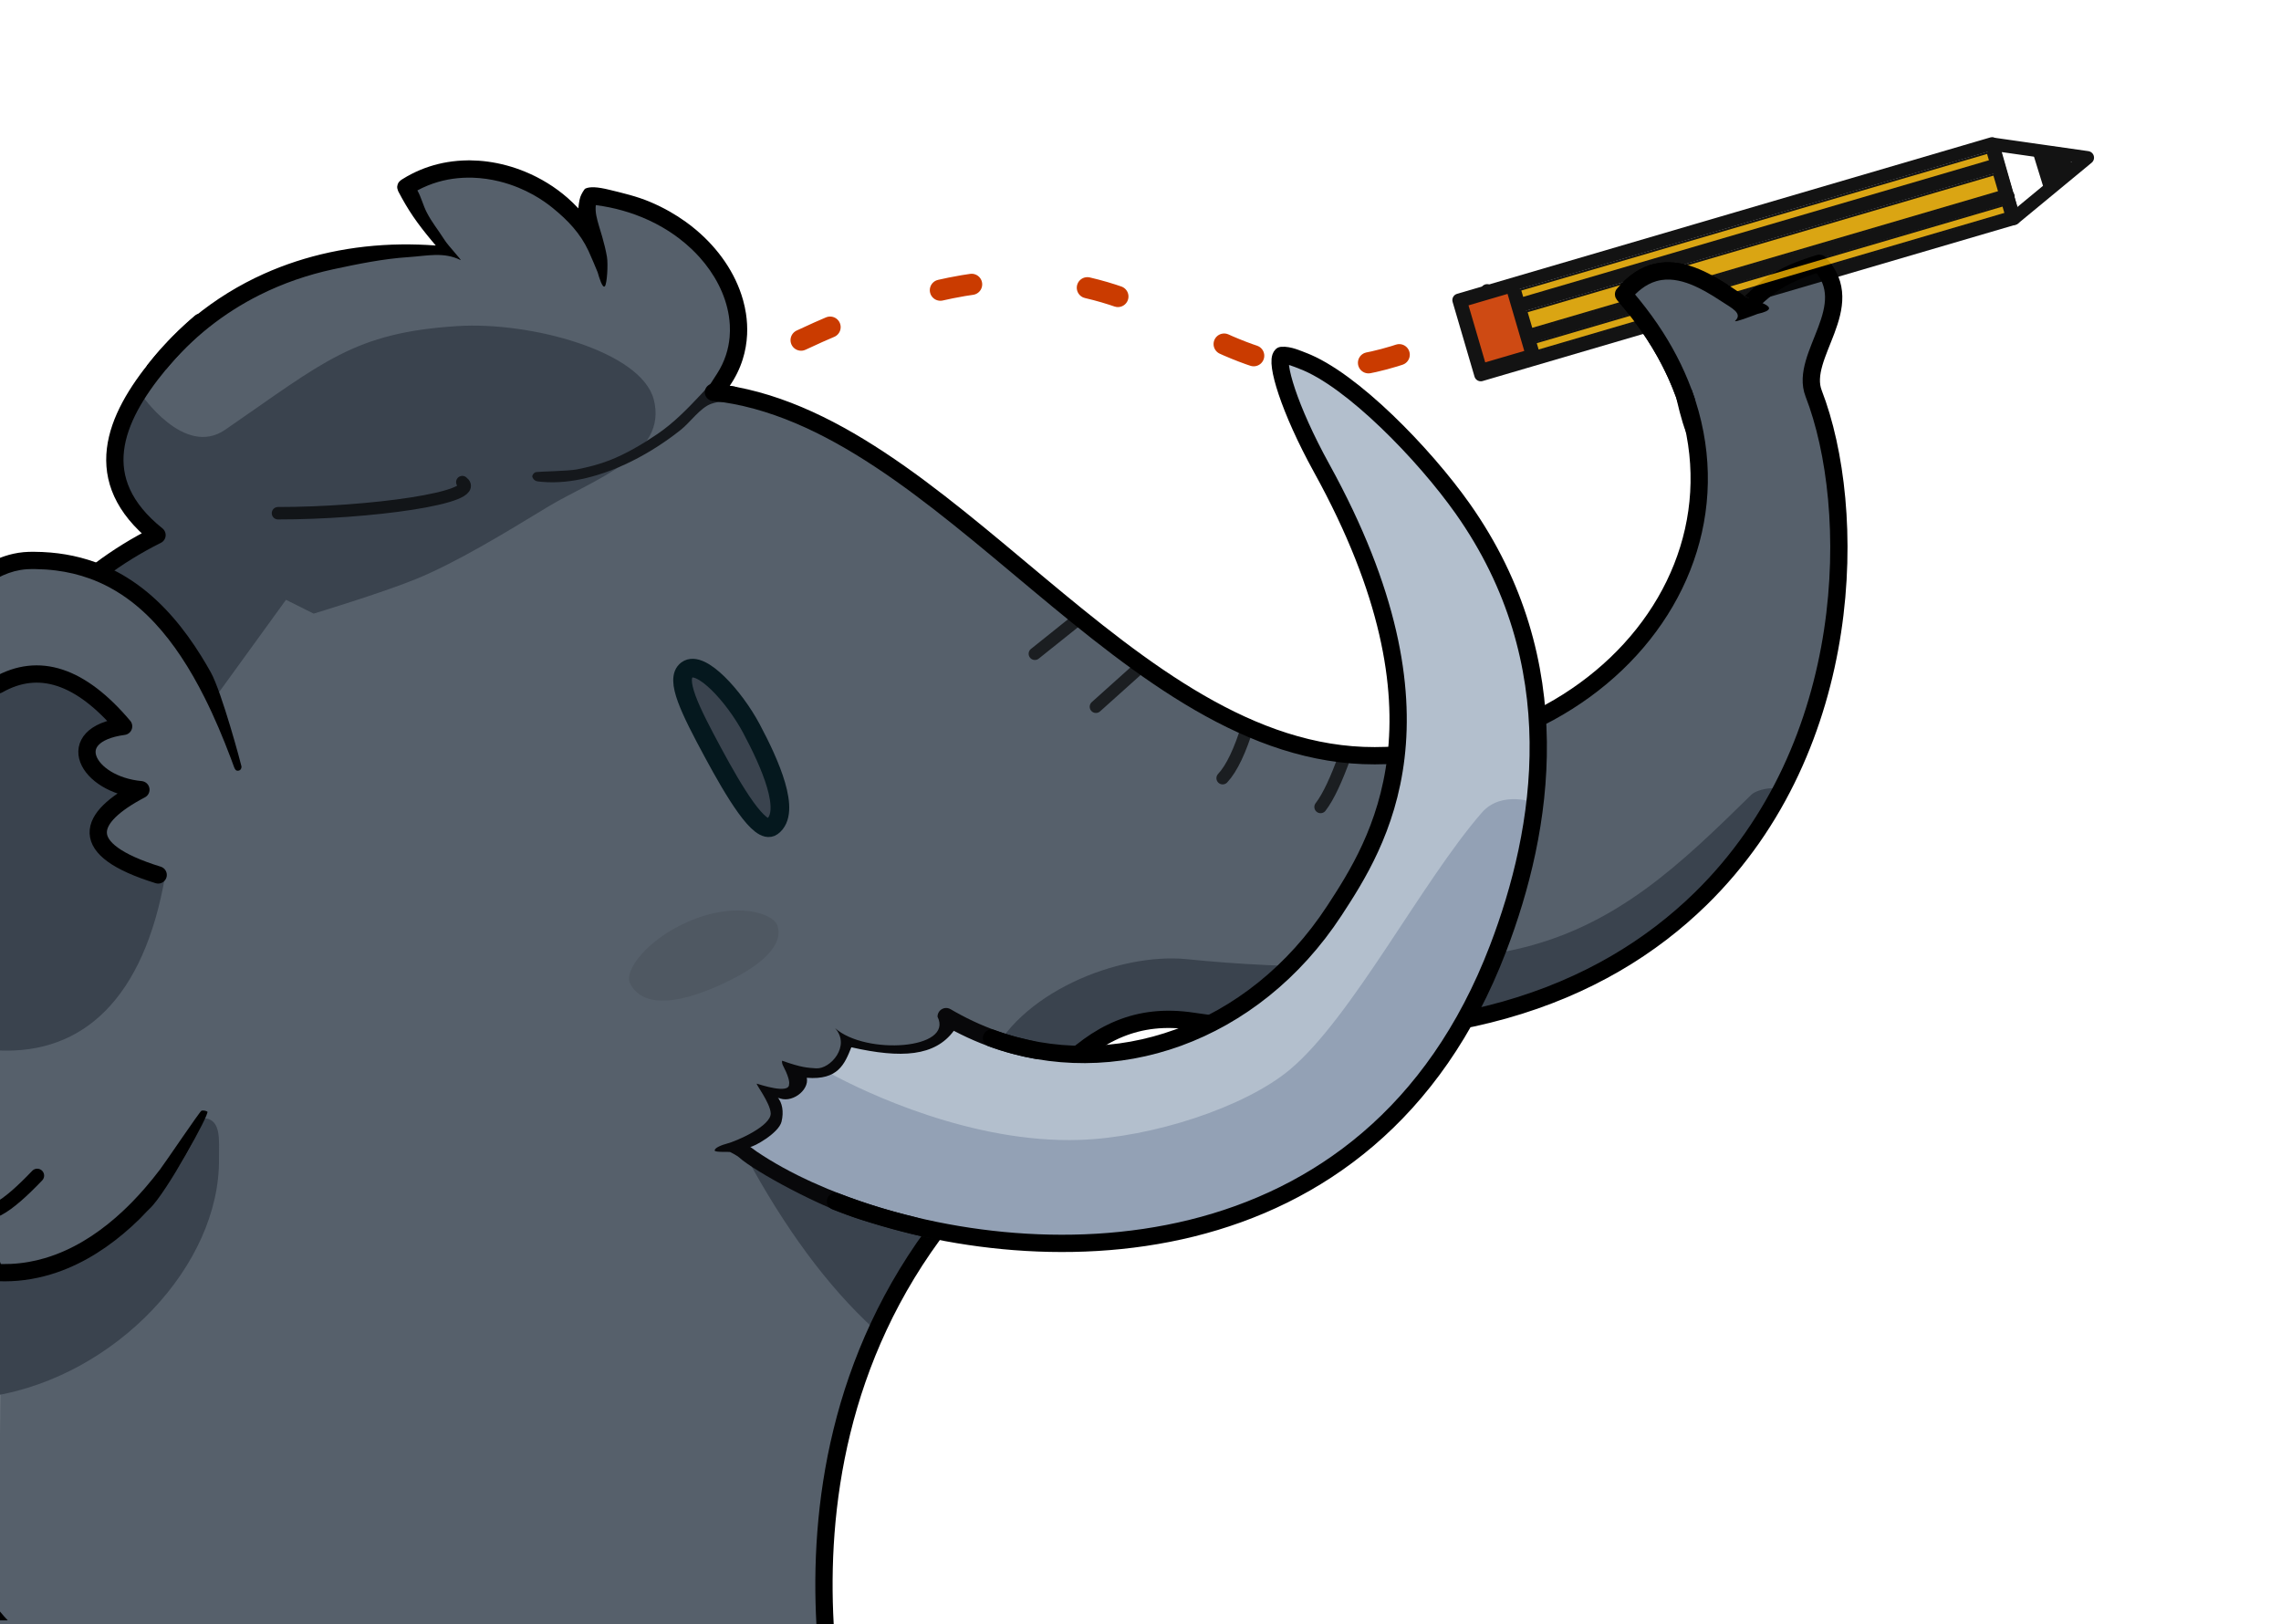 <?xml version="1.0" encoding="UTF-8" standalone="no"?>
<svg
   xmlns:dc="http://purl.org/dc/elements/1.1/"
   xmlns:cc="http://creativecommons.org/ns#"
   xmlns:rdf="http://www.w3.org/1999/02/22-rdf-syntax-ns#"
   xmlns:svg="http://www.w3.org/2000/svg"
   xmlns="http://www.w3.org/2000/svg"
   xmlns:sodipodi="http://sodipodi.sourceforge.net/DTD/sodipodi-0.dtd"
   xmlns:inkscape="http://www.inkscape.org/namespaces/inkscape"
   width="100%"
   height="100%"
   viewBox="0 0 330 235"
   version="1.1"
   xml:space="preserve"
   style="fill-rule:evenodd;clip-rule:evenodd;stroke-linecap:round;stroke-linejoin:round;stroke-miterlimit:1.5;"
   id="svg5432"
   sodipodi:docname="mastodon-pencil.svg"
   inkscape:version="0.92.4 5da689c313, 2019-01-14"><defs
     id="defs5436" /><sodipodi:namedview
     pagecolor="#ffffff"
     bordercolor="#666666"
     borderopacity="1"
     objecttolerance="10"
     gridtolerance="10"
     guidetolerance="10"
     inkscape:pageopacity="0"
     inkscape:pageshadow="2"
     inkscape:window-width="1920"
     inkscape:window-height="1022"
     id="namedview5434"
     showgrid="false"
     inkscape:zoom="1.1356563"
     inkscape:cx="316.44099"
     inkscape:cy="24.880955"
     inkscape:window-x="0"
     inkscape:window-y="58"
     inkscape:window-maximized="0"
     inkscape:current-layer="svg5432" /><g
     id="mastodon"><path
       d="M-0.05,235.109l0.25,-136.97c3.662,-5.584 10.315,-14.64 22.517,-20.72c-9.914,-7.959 -6.221,-16.817 0.296,-24.716c10.462,-12.679 25.467,-18.328 41.972,-16.182c-3.719,-4.252 -4.345,-5.729 -6.268,-9.435c11.337,-7.311 27.917,1.7 28.167,13.5c-0.136,-6.404 -2.855,-8.783 -1.667,-12.167c0.289,-0.011 0.577,-0.052 0.858,-0.018c17.264,2.078 26.303,18.554 17.142,28.351c33.605,3.604 59.756,52.679 95.675,52.586c37.871,-0.099 62.192,-36.921 35.992,-66.752c6.067,-7.321 13.278,-0.917 17.667,1.833c2.75,-2.482 4.25,-4.389 10.666,-6.333c5.917,6.222 -2.963,13.342 -0.833,18.833c6.393,16.481 6.361,50.928 -16.368,73.137c-14.105,13.782 -37.142,23.22 -73.465,17.696c-16.123,-2.452 -22.891,11.917 -36.192,29.058c-15.251,19.656 -17.901,41.707 -16.995,58.174l-119.414,0.125Z"
       style="fill:#56606b;"
       id="path5338" /><path
       d="M257.375,114.778c0.592,-1.223 -3.029,-0.751 -4,0.2c-10.167,9.967 -19.536,19.144 -34.2,22.4c-14.335,3.184 -33.1,2.867 -47.4,1.4c-9.93,-1.018 -24.681,4.919 -28.8,15l6.8,5.8c2.533,-4.849 8.314,-11.459 14.4,-11.8c11.933,-0.666 39.167,3.667 54.8,-1.8c15.568,-5.443 31.267,-16.466 38.4,-31.2Z"
       style="fill:#3a434e;"
       id="path5340" /><path
       d="M107.975,167.386c5.488,10.128 11.618,18.64 18.6,25l9.6,-16.8l-28.2,-8.2Z"
       style="fill:#3a434e;"
       id="path5342" /><path
       d="M22.975,76.978c-5.43,-4.965 -11.864,-9.557 -2.6,-20c0,0 6.25,9.293 12.2,5.2c14.257,-9.806 18.61,-14.051 33.6,-15c10.62,-0.672 26.565,3.652 28.4,10.6c2.149,8.138 -8.933,11.667 -15.4,15.6c-6.131,3.73 -13.2,8.034 -19,10.4c-4.952,2.021 -14.8,5 -14.8,5l-4,-2l-10,13.8l-17.8,-7.2l-5.4,-5.2l14.8,-11.2Z"
       style="fill:#3a434e;"
       id="path5344" /><path
       d="M103.384,55.375c0.031,0.004 0.063,0.006 0.093,0.012c0.093,0.016 0.183,0.048 0.266,0.093c0.34,0.182 0.528,0.573 0.46,0.953c-0.023,0.123 -0.071,0.242 -0.142,0.346c-0.018,0.026 -0.038,0.05 -0.057,0.075c-0.155,0.183 1.259,1.058 1.102,1.239c-0.67,0.194 -0.923,-0.127 -2.229,0.338c-1.556,0.554 -3.048,2.689 -4.338,3.72c-1.363,1.088 -2.794,2.091 -4.283,2.997c-2.466,1.499 -5.101,2.746 -7.865,3.586c-2.049,0.622 -4.181,1.021 -6.326,1.043c-0.561,0.006 -1.121,-0.015 -1.679,-0.065c-0.138,-0.012 -0.275,-0.026 -0.413,-0.042c-0.128,-0.015 -0.26,-0.025 -0.383,-0.067c-0.301,-0.104 -0.529,-0.367 -0.59,-0.679c-0.018,-0.093 0.182,-0.559 0.572,-0.626c0.448,-0.078 4.628,-0.144 5.858,-0.381c1.554,-0.298 3.26,-0.735 4.733,-1.31c2.455,-0.958 4.761,-2.334 6.942,-3.811c2.353,-1.594 4.356,-3.653 6.3,-5.727c0.421,-0.449 0.828,-0.909 1.225,-1.378l0.065,-0.069c0.024,-0.02 0.046,-0.042 0.071,-0.061c0.1,-0.077 0.215,-0.133 0.337,-0.163c0.082,-0.02 0.104,-0.018 0.187,-0.025c0.031,0 0.063,0.001 0.094,0.002Z"
       style="fill:#15181c;fill-rule:nonzero;"
       id="path5346" /><path
       d="M66.884,69.752c2.98,2.263 -13.562,4.511 -26.667,4.5"
       style="fill:none;stroke:#000;stroke-opacity:0.69;stroke-width:1.8px;"
       id="path5348" /><path
       d="M149.717,94.586l5.834,-4.667"
       style="fill:none;stroke:#000;stroke-opacity:0.69;stroke-width:1.8px;"
       id="path5350" /><path
       d="M158.551,102.252l6.5,-5.833"
       style="fill:none;stroke:#000;stroke-opacity:0.69;stroke-width:1.8px;"
       id="path5352" /><path
       d="M176.884,112.586c1.34,-1.428 2.555,-4.052 3.667,-7.667"
       style="fill:none;stroke:#000;stroke-opacity:0.69;stroke-width:1.8px;"
       id="path5354" /><path
       d="M191.051,116.752c1.163,-1.499 2.33,-4.107 3.5,-7.333"
       style="fill:none;stroke:#000;stroke-opacity:0.69;stroke-width:1.8px;"
       id="path5356" /><path
       d="M99.384,96.919c-1.799,1.324 0.46,5.835 3.756,11.95c3.064,5.687 6.811,12.002 8.577,10.717c2.85,-2.075 -0.356,-9.201 -3,-14.167c-2.482,-4.663 -7.318,-9.984 -9.333,-8.5Z"
       style="fill:#3a434e;stroke:#05181e;stroke-width:2.7px;"
       id="path5358" /><path
       d="M99.568,133.34c7.003,-3.042 12.226,-1.139 12.855,0.449c1.041,2.632 -1.712,5.944 -9.068,9.081c-7.533,3.213 -11.034,1.908 -12.229,-0.658c-0.837,-1.796 2.482,-6.282 8.442,-8.872Z"
       style="fill:#4f5862;"
       id="path5360" /><path
       d="M-0.2,234.433l0,-1.527c0.1,0.126 0.201,0.252 0.303,0.376c0.326,0.395 0.666,0.779 1.019,1.151l-1.322,0Zm106.581,-178.478c1.339,0.253 -3.3,2.04 -3.3,2.04c-0.92,-0.093 -0.709,-1.267 -0.305,-2.441c0,0 0.705,-1.088 0.976,-1.51c0.536,-0.836 0.968,-1.738 1.276,-2.681c0.274,-0.836 0.449,-1.702 0.528,-2.578c0.052,-0.587 0.061,-1.177 0.029,-1.765c-0.023,-0.427 -0.068,-0.852 -0.132,-1.274c-0.488,-3.184 -2.092,-6.121 -4.222,-8.504c-0.374,-0.418 -0.766,-0.821 -1.173,-1.208c-0.572,-0.543 -1.174,-1.054 -1.801,-1.533c-0.782,-0.596 -1.604,-1.141 -2.456,-1.633c-1.245,-0.719 -2.556,-1.325 -3.908,-1.816c-1.205,-0.437 -2.442,-0.784 -3.697,-1.042c-0.625,-0.128 -1.253,-0.232 -1.885,-0.319l-0.114,-0.015c-0.122,1.02 0.171,2.034 0.455,3.003c0.159,0.533 0.323,1.064 0.478,1.598c0.272,0.951 0.511,1.91 0.68,2.885c0.185,1.072 0.006,3.929 -0.303,4.254c-0.345,0.363 -0.824,-1.27 -1.04,-2.014c-0.046,-0.156 -1.063,-2.533 -1.312,-3.07c-1.201,-2.584 -3.006,-4.466 -5.204,-6.252c-0.385,-0.313 -0.784,-0.612 -1.193,-0.895c-0.527,-0.363 -1.071,-0.701 -1.63,-1.012c-0.685,-0.38 -1.392,-0.721 -2.116,-1.019c-0.899,-0.369 -1.824,-0.674 -2.767,-0.907c-1.254,-0.311 -2.537,-0.49 -3.828,-0.536c-0.23,-0.007 -0.46,-0.01 -0.689,-0.009c-0.505,0.006 -1.009,0.03 -1.512,0.08c-0.96,0.094 -1.913,0.274 -2.841,0.543c-1.036,0.3 -2.034,0.713 -2.985,1.222l-0.005,0.003c0.584,1.048 0.809,2.129 1.363,3.195c0.771,1.486 1.45,2.23 2.617,4.045c0.506,0.789 2.57,2.986 2.256,2.831c-2.438,-1.204 -4.796,-0.6 -7.533,-0.419c-3.657,0.241 -7.303,0.989 -10.886,1.76c-3.669,0.791 -7.245,2.021 -10.604,3.698c-2.608,1.303 -5.082,2.874 -7.365,4.688c-2.244,1.785 -4.301,3.803 -6.136,6.007c-0.583,0.7 -3.315,0.138 -2.816,-0.495c0.78,-0.991 1.595,-1.953 2.451,-2.878c1.356,-1.466 2.811,-2.841 4.352,-4.11c3.066,-2.526 6.474,-4.628 10.097,-6.254c3.043,-1.366 6.234,-2.397 9.494,-3.099c3.381,-0.729 6.835,-1.104 10.292,-1.154c1.694,-0.025 3.386,0.034 5.076,0.155c-0.222,-0.26 -0.441,-0.522 -0.661,-0.785c-0.914,-1.105 -1.803,-2.23 -2.61,-3.416c-0.761,-1.118 -1.442,-2.285 -2.072,-3.481l-0.091,-0.174c-0.117,-0.383 -0.208,-0.494 -0.099,-0.901c0.1,-0.375 0.252,-0.491 0.535,-0.731c0.041,-0.036 0.092,-0.059 0.138,-0.088c0.473,-0.299 0.96,-0.575 1.459,-0.827c1.594,-0.805 3.309,-1.36 5.069,-1.656c0.991,-0.166 1.993,-0.247 2.998,-0.259c0.157,0 0.157,0 0.315,0c0.84,0.011 1.678,0.068 2.511,0.179c1.862,0.248 3.69,0.746 5.428,1.461c2.235,0.92 4.328,2.198 6.149,3.79c0.533,0.466 1.039,0.96 1.522,1.478l0.034,0.036c0,-0.112 0.121,-1.168 0.289,-1.644c0.157,-0.443 0.573,-1.14 0.721,-1.211c0.667,-0.318 1.785,-0.243 3.413,0.152c2.003,0.486 4.018,0.956 5.919,1.753c0.987,0.415 1.95,0.886 2.881,1.415c0.794,0.451 1.564,0.943 2.306,1.476c0.53,0.38 1.045,0.782 1.543,1.203c3.133,2.648 5.645,6.142 6.76,10.12c0.18,0.643 0.323,1.297 0.424,1.957c0.153,1.003 0.211,2.021 0.163,3.035c-0.058,1.218 -0.269,2.428 -0.635,3.591c-0.427,1.357 -1.062,2.653 -1.875,3.82c0.269,0.044 0.536,0.093 0.804,0.142Z"
       id="path5362" /><path
       d="M0.2,98.139c3.662,-5.584 10.315,-14.64 22.517,-20.72c-9.914,-7.959 -6.221,-16.817 0.296,-24.716c1.86,-2.254 3.864,-4.286 5.993,-6.091"
       style="fill:none;stroke:#000;stroke-width:2.5px;stroke-linecap:butt;stroke-miterlimit:1.414;"
       id="path5364" /><path
       d="M103.217,56.752c33.605,3.604 59.756,52.679 95.675,52.586c37.871,-0.099 62.192,-36.921 35.992,-66.752c6.067,-7.321 13.278,-0.917 17.667,1.833c2.75,-2.482 4.25,-4.389 10.666,-6.333c5.917,6.222 -2.963,13.342 -0.833,18.833c6.393,16.481 6.361,50.928 -16.368,73.137c-14.105,13.782 -37.142,23.22 -73.465,17.696c-16.123,-2.452 -22.891,11.917 -36.192,29.058c-15.251,19.656 -17.901,41.707 -16.995,58.174"
       style="fill:none;stroke:#000;stroke-width:2.5px;stroke-linecap:butt;stroke-miterlimit:1.414;"
       id="path5366" /></g><g
     id="ear"><path
       d="M-0.2,82.153c1.465,-0.675 2.995,-1.047 4.584,-1.067c14.728,-0.191 23.716,10.351 30.667,29.5l-5.667,51.333c-8.83,15.645 -19.32,22.601 -29.584,22.197l0,-101.963Z"
       style="fill:#56606b;"
       id="path5369" /><path
       d="M29.575,161.778c-6.286,14.409 -16.353,21.623 -29.8,22.4l-0.8,17.8c17.772,-2.913 32.907,-18.909 32.708,-34.4c-0.031,-2.45 0.409,-5.588 -2.108,-5.8Z"
       style="fill:#3a434e;"
       id="path5371" /><path
       d="M-0.322,181.638l0.437,1.238c0.17,0.004 0.17,0.004 0.339,0.006c0.386,0.001 0.771,-0.004 1.156,-0.022c0.854,-0.041 1.705,-0.137 2.547,-0.285c0.782,-0.137 1.557,-0.32 2.319,-0.544c0.548,-0.161 1.09,-0.344 1.624,-0.546c3.629,-1.374 6.866,-3.636 9.686,-6.276c0.463,-0.435 0.916,-0.88 1.36,-1.335c0.618,-0.634 1.216,-1.287 1.797,-1.955c0.769,-0.885 1.507,-1.798 2.216,-2.731c0.834,-1.099 5.784,-8.459 5.999,-8.498c0.143,-0.027 0.29,-0.028 0.434,-0.004c0.144,0.025 0.282,0.074 0.409,0.146c0.385,0.218 -5.943,11.794 -8.351,14.038c-0.5,0.467 -0.944,0.991 -1.433,1.47c-3.031,2.974 -6.524,5.542 -10.462,7.177c-0.507,0.211 -1.022,0.406 -1.542,0.584c-2.419,0.828 -4.964,1.277 -7.522,1.282c-0.338,0.001 -0.676,-0.006 -1.013,-0.021l0,-3.724Zm0,-100.798c0.326,-0.138 0.658,-0.263 0.995,-0.375c0.415,-0.138 0.838,-0.255 1.265,-0.349c0.489,-0.107 0.985,-0.185 1.484,-0.231c0.252,-0.023 0.503,-0.036 0.756,-0.045c0.242,-0.005 0.484,-0.007 0.726,-0.007c0.818,0.006 1.634,0.039 2.448,0.111c1.45,0.127 2.891,0.368 4.3,0.734c1.417,0.369 2.801,0.864 4.129,1.482c0.881,0.41 1.738,0.873 2.564,1.384c0.556,0.344 1.099,0.709 1.627,1.094c3.727,2.714 6.691,6.349 9.114,10.241c0.488,0.783 0.955,1.578 1.404,2.384c1.606,2.881 4.443,13.486 4.447,13.632c0.02,0.667 -0.655,0.719 -0.843,0.495c-0.126,-0.149 -0.136,-0.201 -0.218,-0.376c-0.161,-0.441 -0.323,-0.881 -0.488,-1.321c-1.126,-2.978 -2.358,-5.918 -3.788,-8.765c-1.028,-2.047 -2.155,-4.046 -3.425,-5.953c-2.286,-3.435 -5.067,-6.614 -8.526,-8.908c-0.569,-0.378 -1.154,-0.73 -1.755,-1.054c-0.937,-0.506 -1.91,-0.944 -2.911,-1.307c-1.589,-0.577 -3.244,-0.963 -4.921,-1.173c-0.943,-0.118 -1.892,-0.182 -2.841,-0.196c-0.423,-0.007 -0.848,-0.011 -1.271,0.015c-0.347,0.021 -0.693,0.061 -1.036,0.12c-1.134,0.195 -2.224,0.596 -3.236,1.137l0,-2.769Z"
       id="path5373" /><path
       d="M-0.283,99.086c5.874,-3.336 11.929,-1.378 18.167,6c-9.031,1.219 -5.404,8.43 2.5,9.166c-7.718,4.048 -8.567,8.798 3.5,12.534c-3.064,17.657 -11.848,25.767 -24.109,25.192"
       style="fill:#3a434e;"
       id="path5375" /><path
       d="M22.884,126.586c-12.067,-3.736 -10.218,-8.286 -2.5,-12.334c-7.904,-0.736 -11.531,-7.947 -2.5,-9.166c-6.238,-7.378 -12.293,-9.336 -18.167,-6"
       style="fill:none;stroke:#000;stroke-width:2.5px;"
       id="path5377" /><path
       d="M5.384,170.086c-2.131,2.23 -4.079,3.994 -5.667,4.833"
       style="fill:none;stroke:#000;stroke-width:2px;"
       id="path5379" /></g><g
     id="tooth"><path
       d="M185.425,51.423c1.041,-0.089 2.306,0.5 3.031,0.773c7.107,2.685 17.611,13.538 23.16,21.398c15.745,22.304 11.694,46.438 5.101,63.658c-22.38,58.462 -90.231,44.968 -110.5,28.5c8.201,-2.251 12.497,-7.919 16.625,-14.912c8.739,2.011 13.697,1.952 14.042,-3.754c18.919,11.165 42.946,4.876 56.167,-15.334c6.391,-9.77 17.973,-28.086 -1.834,-64c-4.763,-8.636 -6.735,-15.404 -5.792,-16.329Z"
       style="fill:#b3bfcd;"
       id="path5382" /><path
       d="M120.019,155.243l-3.044,0.335l-4.4,3.4c0.926,3.558 -1.372,5.643 -4.653,7.046c27.684,17.335 60.967,17.571 83.211,3.419c16.456,-10.469 25.688,-28.819 31.042,-53.265c0,0 -4.899,-1.934 -7.8,1.4c-8.7,10 -18.813,29.711 -27.8,37.2c-6.466,5.389 -19.817,9.793 -30.388,10.144c-15.512,0.515 -31,-6.847 -36.168,-9.679Z"
       style="fill:#93a1b5;"
       id="path5384" /><path
       d="M132.369,176.081c2.968,0.715 5.221,3.704 1.785,2.969c-3.093,-0.662 -6.128,-1.563 -9.164,-2.451c-6.083,-1.779 -15.916,-7.174 -18.053,-9.141c-0.255,-0.234 -1.133,-0.712 -1.305,-0.78c-0.157,-0.062 -2.171,0.065 -2.231,-0.204c-0.091,-0.411 1.157,-0.859 1.722,-1.002c1.442,-0.366 6.464,-2.566 6.378,-4.411c-0.071,-1.527 -2.286,-4.351 -1.997,-4.273c0.343,0.093 4.752,1.594 4.652,0.058l0.011,-0.005c0.021,-0.103 0.014,-0.212 0.003,-0.316c-0.021,-0.184 -0.064,-0.365 -0.115,-0.543c-0.172,-0.595 -0.44,-1.16 -0.722,-1.709l-0.057,-0.109c-0.03,-0.074 -0.068,-0.146 -0.091,-0.223c-0.046,-0.155 -0.061,-0.317 -0.045,-0.478c2.882,1.016 3.671,1.014 4.918,1.103c2.078,0.148 5.061,-3.258 2.755,-5.813c4.448,3.951 17.188,3.059 14.821,-1.653l0.02,-0.239c0.058,-0.203 0.059,-0.263 0.174,-0.444c0.261,-0.413 0.754,-0.639 1.238,-0.568c0.212,0.031 0.258,0.069 0.45,0.158c0.216,0.127 0.432,0.252 0.65,0.376c1.142,0.64 2.311,1.231 3.51,1.757c2.333,1.023 4.768,1.813 7.259,2.346c3.736,0.8 4.381,3.379 0.462,2.643c-2.577,-0.484 -5.104,-1.224 -7.536,-2.2c-1.286,-0.516 -2.541,-1.101 -3.769,-1.741l-0.102,-0.053c-2.731,3.7 -7.577,4.022 -14.814,2.388l-0.008,-0.004c-0.971,2.432 -1.92,4.774 -6.447,4.417c0.391,1.834 -2.308,3.855 -4.2,2.849c0.639,0.769 0.902,2.042 0.545,3.501c-0.41,1.675 -4.052,3.667 -4.522,3.645c0.197,0.139 0.762,0.562 0.961,0.698c0.56,0.375 1.125,0.741 1.7,1.093c2.71,1.659 5.576,3.059 8.509,4.276c4.098,1.7 8.343,3.045 12.655,4.083Z"
       style="fill:#08080a;"
       id="path5386" /><path
       d="M143.441,150.197c17.632,6.463 37.877,-0.509 49.61,-18.445c6.391,-9.77 17.973,-28.086 -1.834,-64c-4.763,-8.636 -6.735,-15.404 -5.792,-16.329c1.041,-0.089 2.306,0.5 3.031,0.773c7.107,2.685 17.611,13.538 23.16,21.398c15.745,22.304 11.694,46.438 5.101,63.658c-18.433,48.151 -67.71,47.49 -95.844,36.558"
       style="fill:none;stroke:#000;stroke-width:2.5px;stroke-linecap:butt;stroke-miterlimit:1.414;"
       id="path5388" /></g><g
     id="g5476"
     transform="rotate(-16.346,-209.707,130.977)"
     style="opacity:0.924"><rect
       y="165.377"
       x="218.696"
       height="11.258"
       width="80.371"
       id="rect5440"
       style="opacity:1;fill:none;fill-opacity:1;stroke:#000000;stroke-width:1.89;stroke-miterlimit:4;stroke-dasharray:none;stroke-opacity:1" /><path
       inkscape:connector-curvature="0"
       id="path5442"
       d="m 223.481,168.651 h 75.562"
       style="fill:none;stroke:#000000;stroke-width:1.89;stroke-linecap:butt;stroke-linejoin:miter;stroke-miterlimit:1.5;stroke-dasharray:none;stroke-opacity:1" /><path
       inkscape:connector-curvature="0"
       id="path5444"
       d="M 223.439,173.362 H 299.166"
       style="fill:none;stroke:#000000;stroke-width:1.89;stroke-linecap:butt;stroke-linejoin:miter;stroke-miterlimit:1.5;stroke-dasharray:none;stroke-opacity:1" /><path
       inkscape:connector-curvature="0"
       id="path5446"
       d="m 222.999,165.217 v 11.007"
       style="fill:none;stroke:#000000;stroke-width:1.89;stroke-linecap:butt;stroke-linejoin:miter;stroke-miterlimit:1.5;stroke-dasharray:none;stroke-opacity:1" /><path
       inkscape:connector-curvature="0"
       id="path5448"
       d="m 218.873,170.798 v -5.244 h 3.889 3.889 v 5.244 5.244 h -3.889 -3.889 z"
       style="opacity:1;fill:#ca3b00;fill-opacity:1;stroke:#000000;stroke-width:1.89;stroke-miterlimit:1.5;stroke-dasharray:none;stroke-opacity:1" /><path
       inkscape:connector-curvature="0"
       id="path5452"
       d="m 299.15,165.459 12.607,5.736 -12.689,5.44 z"
       style="fill:none;stroke:#000000;stroke-width:1.905;stroke-linecap:butt;stroke-linejoin:round;stroke-miterlimit:1.5;stroke-dasharray:none;stroke-opacity:1" /><path
       inkscape:connector-curvature="0"
       id="path5458"
       d="m 304.808,167.56 0.094,6.771 4.045,-2.958 z"
       style="fill:#000000;stroke:#000000;stroke-width:0.898px;stroke-linecap:butt;stroke-linejoin:miter;stroke-opacity:1" /><path
       inkscape:connector-curvature="0"
       id="path5460"
       d="m 227.607,171.038 v -1.323 h 35.257 35.257 v 1.323 1.323 h -35.257 -35.257 z"
       style="opacity:1;fill:#d79e00;fill-opacity:1;stroke:#000000;stroke-width:0.294;stroke-linejoin:round;stroke-miterlimit:1.5;stroke-dasharray:none;stroke-opacity:1" /><path
       inkscape:connector-curvature="0"
       id="path5462"
       d="m 227.607,167.069 v -0.623 h 35.257 35.257 v 0.623 0.623 h -35.257 -35.257 z"
       style="opacity:1;fill:#d79e00;fill-opacity:1;stroke:#000000;stroke-width:0.294;stroke-linejoin:round;stroke-miterlimit:1.5;stroke-dasharray:none;stroke-opacity:1" /><path
       inkscape:connector-curvature="0"
       id="path5464"
       d="m 227.607,175.008 v -0.623 h 35.257 35.257 v 0.623 0.623 h -35.257 -35.257 z"
       style="opacity:1;fill:#d79e00;fill-opacity:1;stroke:#000000;stroke-width:0.294;stroke-linejoin:round;stroke-miterlimit:1.5;stroke-dasharray:none;stroke-opacity:1" /></g><g
     id="snout"><path
       d="M234.967,42.396c2.764,-4.253 8.761,-4.06 18.176,0.832c3.047,9.604 -4.024,9.242 -9.28,13.888l-8.896,-14.72Z"
       style="fill:#56606b;"
       id="path5424" /><path
       d="M242.496,57.519c-1.207,-3.352 -2.893,-6.521 -4.913,-9.453c-1.119,-1.624 -2.342,-3.173 -3.64,-4.658l-0.227,-0.376c-0.027,-0.144 -0.08,-0.286 -0.082,-0.432c-0.002,-0.147 0.023,-0.296 0.072,-0.434c0.079,-0.221 0.166,-0.321 0.293,-0.471c0.152,-0.181 0.309,-0.358 0.47,-0.531c0.816,-0.877 1.754,-1.65 2.814,-2.214c0.582,-0.31 1.197,-0.555 1.834,-0.723c0.433,-0.115 0.875,-0.195 1.32,-0.239c0.319,-0.032 0.639,-0.046 0.96,-0.042c2.04,0.019 4.007,0.721 5.805,1.642c0.293,0.15 0.583,0.307 0.871,0.469c0.376,0.212 0.747,0.432 1.114,0.659c0.442,0.273 0.879,0.556 1.313,0.842c0.631,0.418 1.257,0.845 1.887,1.265l0.032,0.021c0.951,0.603 6.117,1.629 1.849,2.576c0,0 -3.661,1.412 -3.216,0.98c1.101,-1.068 -0.522,-1.829 -1.931,-2.756c-0.413,-0.272 -0.827,-0.541 -1.248,-0.801c-0.381,-0.235 -0.766,-0.464 -1.158,-0.681c-0.301,-0.168 -0.606,-0.329 -0.916,-0.481c-0.217,-0.108 -0.437,-0.211 -0.659,-0.308c-1.485,-0.655 -3.134,-1.107 -4.765,-0.858c-0.251,0.038 -0.498,0.092 -0.741,0.162c-0.408,0.118 -0.802,0.28 -1.176,0.479c-0.68,0.362 -1.287,0.843 -1.837,1.379l-0.064,0.064l-0.006,0.007c0.215,0.255 0.427,0.512 0.638,0.771c1.227,1.516 2.378,3.093 3.426,4.739c1.874,2.945 3.424,6.102 4.531,9.414l0.026,0.079c0.479,2.186 0.175,12.285 -2.676,-0.09Z"
       id="path5426" /></g><g
     id="exaust"
     transform="translate(-6.164,7.044)"><path
       d="m 122.061,42.168 c 53.834,-25.301 54.332,14.346 89,1.25"
       style="fill:none;stroke:#ca3b00;stroke-width:3.06px;stroke-dasharray:4.6, 16.85, 0, 0"
       id="path5429"
       inkscape:connector-curvature="0" /></g></svg>